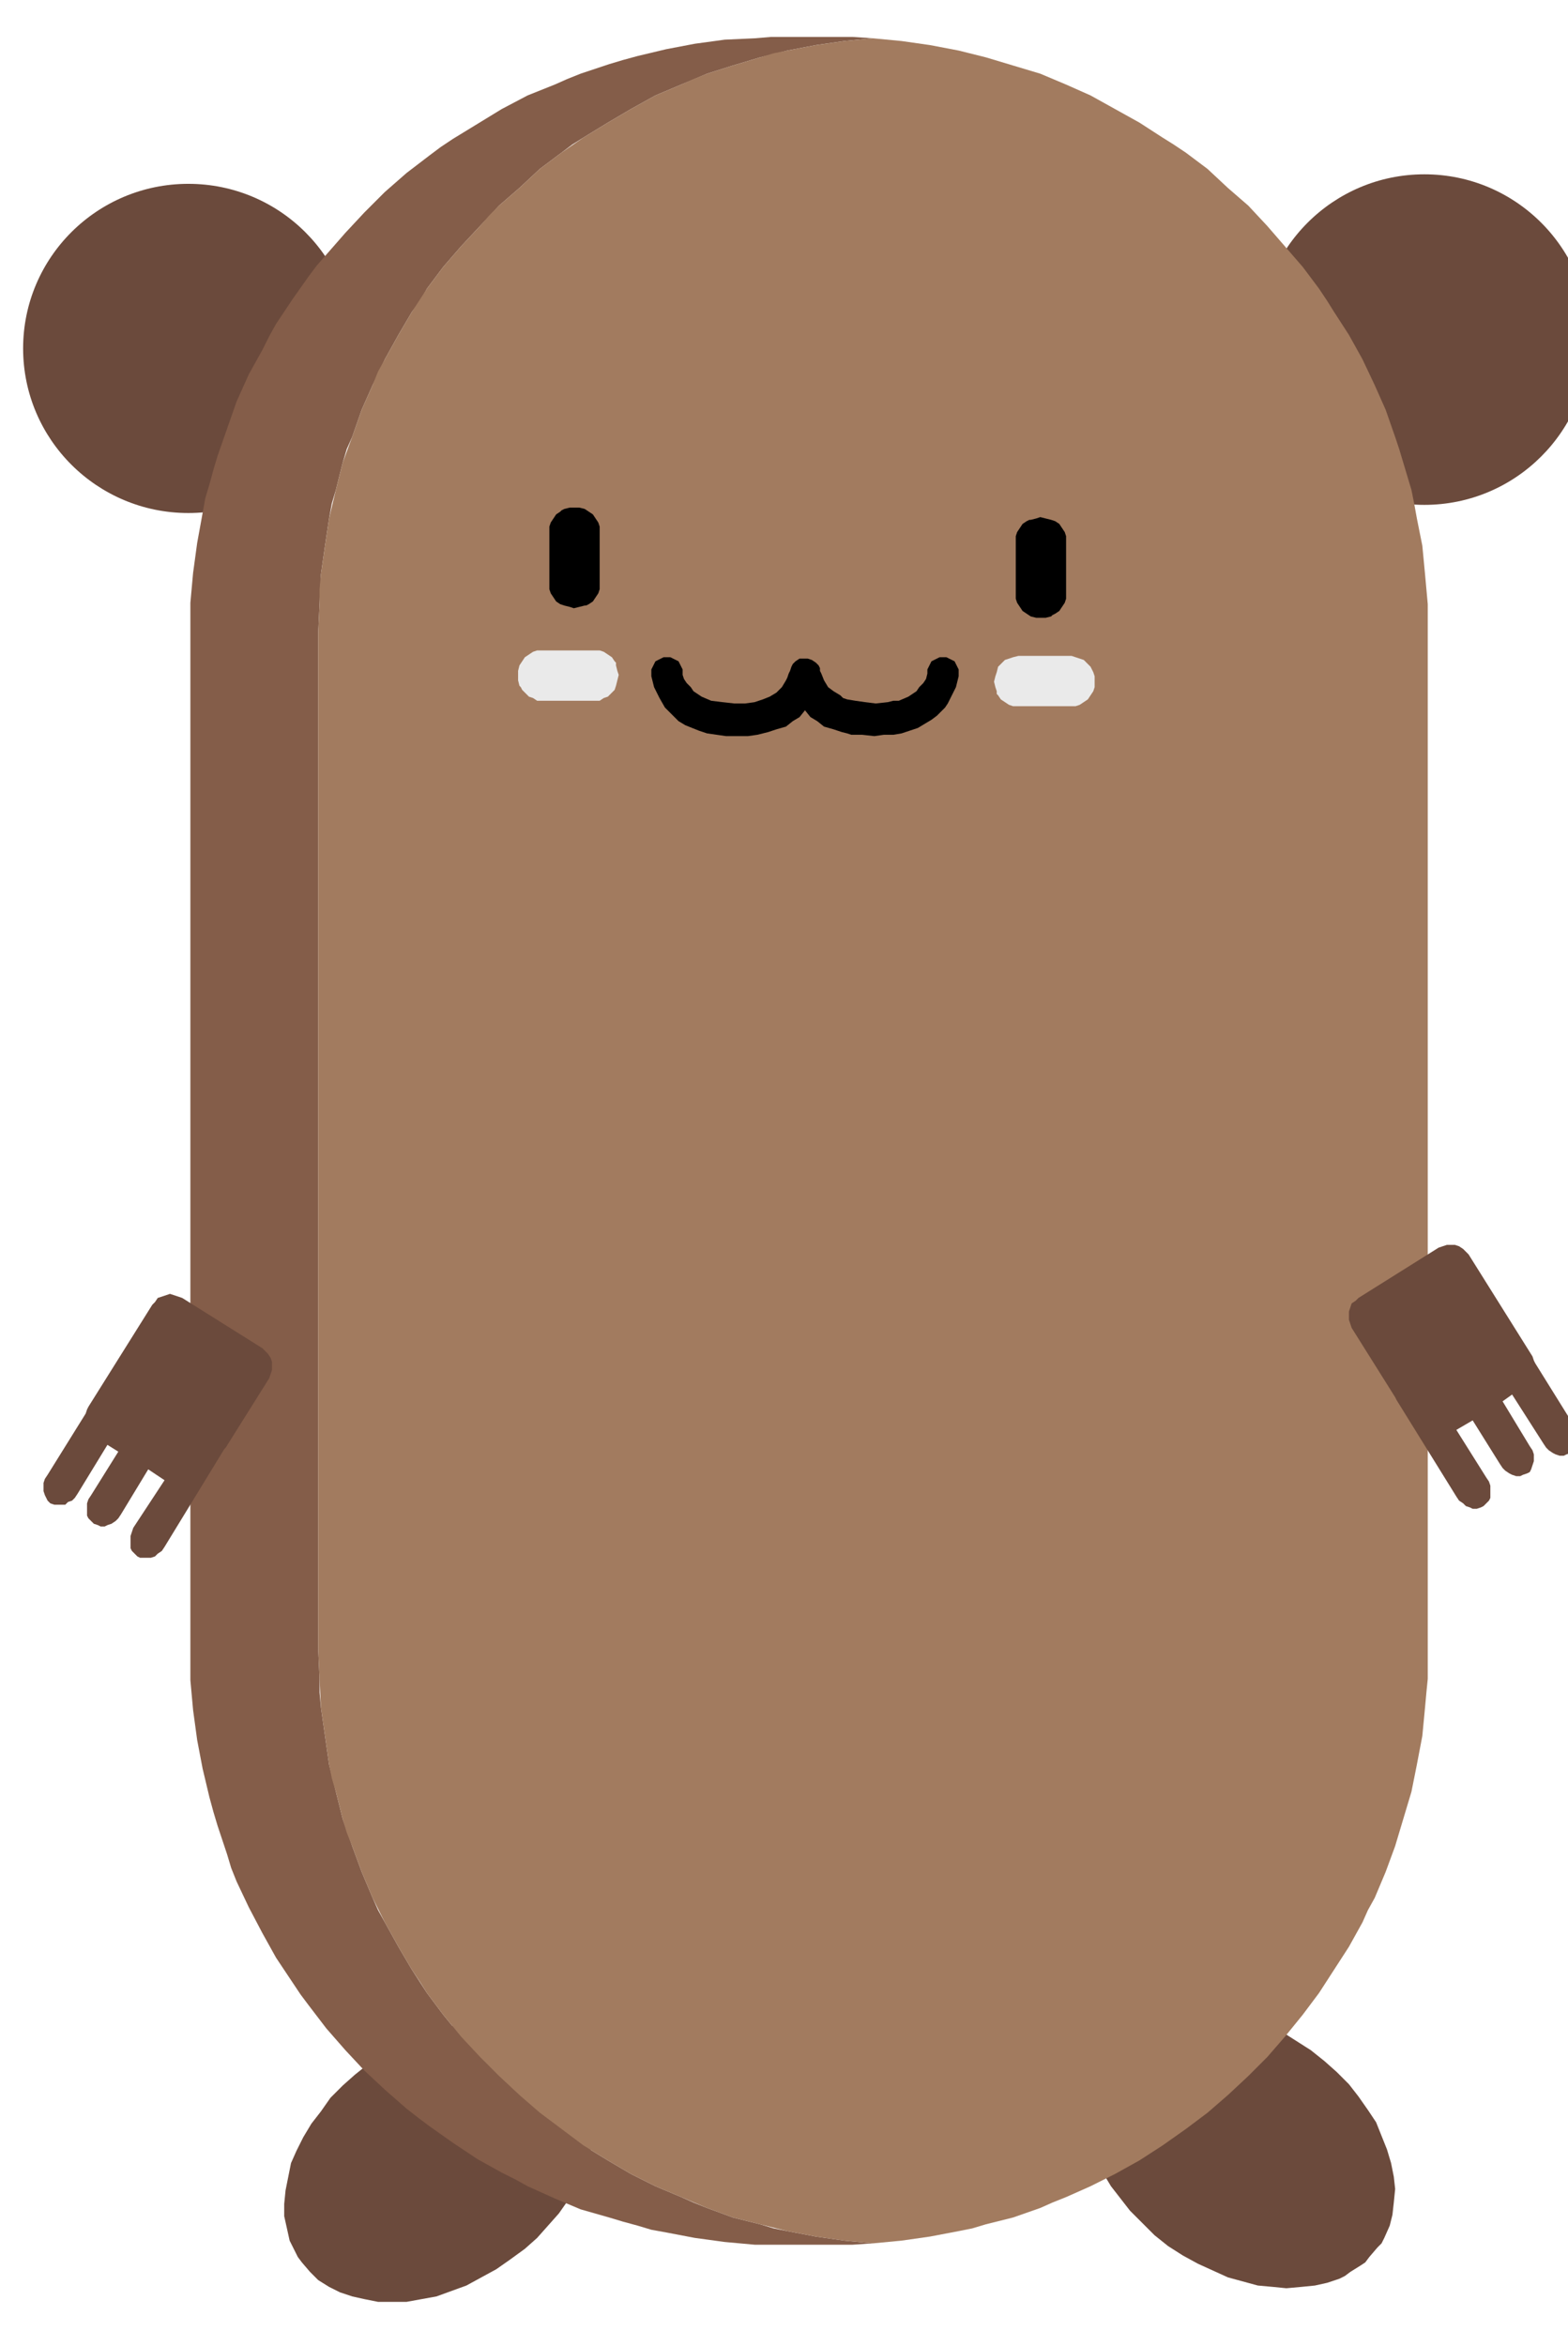 <?xml version="1.0" encoding="UTF-8" standalone="no"?>
<svg
   xmlns:dc="http://purl.org/dc/elements/1.1/"
   xmlns:cc="http://creativecommons.org/ns#"
   xmlns:rdf="http://www.w3.org/1999/02/22-rdf-syntax-ns#"
   xmlns:svg="http://www.w3.org/2000/svg"
   xmlns="http://www.w3.org/2000/svg"
   width="4210mm"
   height="6297mm"
   viewBox="0 0 4210 6297"
   version="1.1"
   id="svg8">
  <defs
     id="defs2">
    <pattern
       id="EMFhbasepattern"
       patternUnits="userSpaceOnUse"
       width="6"
       height="6"
       x="0"
       y="0" />
  </defs>
  <g
     id="layer1">
    <path
       style="fill:#6b4a3c;fill-opacity:1;fill-rule:evenodd;stroke:none;stroke-width:3.492"
       d="m 3519.582,5502.589 -40.161,-25.557 -40.161,-25.557 -40.162,-18.255 -40.161,-14.604 -40.161,-14.604 -40.162,-7.302 -40.161,-7.302 h -36.511 -40.161 l -32.859,3.651 -36.511,7.302 -32.859,14.604 -14.603,7.302 -14.604,7.302 -25.558,18.255 -14.603,10.953 -10.953,10.953 -21.906,25.557 -10.953,14.604 -7.303,14.604 -10.953,29.208 -10.953,32.859 -3.65,32.859 -3.651,32.859 3.651,36.51 7.302,32.859 10.953,36.51 14.604,36.51 14.603,36.51 21.906,36.51 25.558,32.859 25.558,32.859 32.859,32.859 32.859,32.859 36.509,29.208 40.162,25.557 40.161,21.906 40.161,18.255 40.162,18.255 40.161,10.953 40.161,10.953 40.162,3.651 36.509,3.651 40.162,-3.651 36.509,-3.651 32.861,-7.302 32.859,-10.953 14.603,-7.302 14.604,-10.954 29.208,-18.255 10.953,-7.302 10.953,-14.604 21.906,-25.557 10.953,-10.953 7.303,-14.604 14.603,-32.859 7.303,-29.208 3.65,-32.859 3.651,-36.51 -3.651,-32.859 -7.302,-36.51 -10.953,-36.51 -14.604,-36.51 -14.604,-36.51 -21.906,-32.859 -25.556,-36.51 -25.557,-32.859 -32.859,-32.859 -32.859,-29.208 z m -2530.152,36.51 40.16,-25.557 36.511,-21.906 40.161,-21.906 43.812,-14.604 40.161,-10.953 40.162,-10.953 36.509,-3.651 40.162,-3.651 h 36.509 l 36.511,7.302 36.509,7.302 29.209,10.953 18.255,7.302 14.604,7.302 25.556,18.255 14.604,10.953 10.953,10.953 21.906,25.557 7.302,14.604 10.953,14.604 10.953,29.208 10.953,32.859 3.651,32.859 v 32.859 36.51 l -7.302,36.51 -10.953,36.51 -14.604,36.51 -18.255,32.859 -18.256,36.51 -25.556,36.51 -29.209,32.859 -29.208,32.859 -32.859,29.208 -40.161,29.208 -36.511,25.557 -40.161,21.906 -40.161,21.906 -40.162,14.604 -40.161,14.604 -40.161,7.302 -40.162,7.302 h -40.161 -36.511 l -36.509,-7.302 -32.859,-7.302 -32.859,-10.953 -14.604,-7.302 -14.605,-7.302 -29.207,-18.255 -10.953,-10.953 -10.953,-10.954 -21.906,-25.557 -10.953,-14.604 -7.301,-14.604 -14.604,-29.208 -7.302,-32.859 -7.303,-32.859 v -32.859 l 3.651,-36.51 7.302,-36.51 7.303,-36.51 14.603,-32.859 18.256,-36.51 21.906,-36.51 25.556,-32.859 25.558,-36.51 32.859,-32.859 32.859,-29.208 z"
       id="path876" />
    <ellipse
       style="fill:#6b4a3c;fill-opacity:1;fill-rule:evenodd;stroke:none;stroke-width:3.492"
       cx="505.672"
       cy="935.168"
       rx="443.598"
       ry="441.773"
       id="ellipse878" />
    <circle
       style="fill:#6b4a3c;fill-opacity:1;fill-rule:evenodd;stroke:none;stroke-width:3.492"
       cx="3824.446"
       cy="911.438"
       id="ellipse880"
       r="443.598" />
    <path
       style="fill:#845d49;fill-opacity:1;fill-rule:nonzero;stroke:none;stroke-width:3.492"
       d="m 511.147,1698.231 v -80.322 l 7.303,-80.322 10.953,-80.322 14.603,-80.323 7.303,-40.161 10.953,-36.51 10.953,-40.161 10.953,-36.51 25.556,-73.02 25.558,-73.02 32.859,-73.02 18.255,-32.859 18.256,-32.859 18.255,-36.51 18.255,-32.859 43.812,-65.718 43.812,-62.067 21.906,-29.208 25.558,-29.208 51.114,-58.416 51.115,-54.765 54.765,-54.765 58.415,-51.114 62.068,-47.463 29.208,-21.906 32.859,-21.906 65.718,-40.161 65.718,-40.161 69.368,-36.51 73.021,-29.208 32.859,-14.604 36.509,-14.604 76.671,-25.557 36.511,-10.953 40.161,-10.953 76.671,-18.255 76.671,-14.604 80.323,-10.953 80.323,-3.651 43.812,-3.651 h 40.161 124.135 54.765 l 54.765,3.651 -76.671,7.302 -76.671,10.953 -76.671,14.604 -73.021,18.255 -73.02,21.906 -69.37,21.906 -69.368,29.208 -69.37,29.208 -65.718,36.51 -62.067,36.51 -65.718,40.161 -29.209,18.255 -29.207,21.906 -58.417,43.812 -54.765,51.114 -54.764,47.463 -51.115,54.765 -51.114,54.765 -47.464,54.765 -21.906,29.208 -21.906,29.208 -18.255,32.859 -21.906,29.208 -36.511,62.067 -18.255,32.859 -18.255,32.859 -32.859,69.369 -29.209,65.718 -25.556,73.02 -14.604,32.859 -10.953,36.51 -18.255,73.02 -10.953,36.51 -7.303,40.161 -10.953,73.02 -10.953,76.671 -3.65,80.323 -3.651,76.671 v 2727.308 l 3.651,80.322 v 36.51 l 3.65,40.161 10.953,76.671 10.953,76.672 18.256,73.02 18.255,73.02 25.558,73.02 25.556,69.369 29.209,69.369 14.603,32.859 18.256,32.859 18.255,32.859 18.255,32.859 36.511,62.068 40.161,62.067 43.812,58.416 47.464,58.416 51.114,54.765 25.558,25.557 25.558,25.557 54.764,51.114 54.765,47.463 58.417,43.812 58.417,43.812 65.718,40.161 62.067,36.51 65.718,32.859 69.37,29.208 32.859,14.604 36.509,14.604 69.37,25.557 73.02,18.255 36.511,10.953 36.51,7.302 76.671,14.604 76.671,10.953 76.671,7.302 -54.765,3.651 h -54.765 -124.135 -83.973 l -80.323,-7.302 -80.323,-10.953 -76.671,-14.604 -40.161,-7.302 -36.511,-10.953 -40.161,-10.953 -36.511,-10.953 -76.671,-21.906 -69.368,-29.208 -73.021,-32.859 -32.859,-18.255 -36.509,-18.255 -32.859,-18.256 -32.859,-18.255 -65.718,-43.812 -62.067,-43.812 -29.209,-21.906 -32.859,-25.557 -58.415,-51.114 -54.765,-51.114 -51.115,-54.765 -51.114,-58.417 -47.464,-62.067 -21.906,-29.208 -21.906,-32.859 -43.812,-65.719 -36.509,-65.718 -36.511,-69.369 -32.859,-69.369 -14.604,-36.51 -10.953,-36.51 -25.556,-76.671 -10.953,-36.51 -10.953,-40.161 -18.256,-76.671 -14.603,-76.671 -10.953,-80.323 -7.303,-80.322 v -43.812 -40.161 z"
       id="path882" />
    <path
       style="fill:#a27b5f;fill-opacity:1;fill-rule:nonzero;stroke:none;stroke-width:3.492"
       d="m 854.343,1698.231 3.651,-76.671 v -40.161 l 3.65,-40.161 10.953,-76.671 10.953,-73.02 18.256,-76.671 18.255,-73.02 25.558,-69.369 25.556,-73.02 29.209,-65.718 14.603,-36.51 18.256,-32.859 18.255,-32.859 18.255,-32.859 36.511,-62.067 40.161,-62.067 43.812,-58.416 47.464,-54.765 51.114,-54.765 25.558,-29.208 25.558,-25.557 54.764,-47.463 54.765,-51.114 58.417,-43.812 58.417,-40.161 65.718,-40.161 62.067,-36.51 65.718,-36.51 69.37,-29.208 32.859,-14.604 36.509,-14.604 69.37,-21.906 73.02,-21.906 36.511,-10.953 36.51,-7.302 76.671,-14.604 76.671,-10.953 76.671,-7.302 76.671,7.302 76.671,10.953 76.671,14.604 73.02,18.255 73.02,21.906 73.021,21.906 69.368,29.208 65.718,29.208 65.718,36.51 65.718,36.51 62.068,40.161 29.208,18.255 32.859,21.906 58.417,43.812 54.765,51.114 54.765,47.463 51.114,54.765 47.464,54.765 47.462,54.765 21.906,29.208 21.906,29.208 21.907,32.859 18.255,29.208 40.161,62.067 18.255,32.859 18.256,32.859 32.859,69.369 29.208,65.718 25.558,73.02 10.953,32.859 10.953,36.51 21.906,73.02 7.301,36.51 7.302,40.161 14.604,73.02 7.302,76.671 7.303,80.323 v 76.671 2727.308 80.322 l -3.651,36.51 -3.651,40.161 -7.302,76.671 -14.604,76.672 -14.603,73.02 -21.906,73.02 -21.906,73.02 -25.558,69.369 -29.208,69.369 -18.256,32.859 -14.603,32.859 -18.256,32.859 -18.255,32.859 -40.161,62.068 -40.162,62.067 -43.812,58.416 -47.462,58.416 -47.464,54.765 -25.558,25.557 -25.556,25.557 -54.765,51.114 -54.765,47.463 -58.417,43.812 -62.067,43.812 -62.068,40.161 -65.718,36.51 -65.718,32.859 -65.718,29.208 -36.509,14.604 -32.859,14.604 -73.021,25.557 -73.02,18.255 -36.511,10.953 -36.509,7.302 -76.671,14.604 -76.671,10.953 -76.671,7.302 -76.671,-7.302 -76.671,-10.953 -76.671,-14.604 -73.021,-18.255 -73.02,-18.255 -69.37,-25.557 -69.368,-29.208 -69.37,-29.208 -65.718,-32.859 -62.067,-36.51 -65.718,-40.161 -29.209,-21.906 -29.207,-21.906 -58.417,-43.812 -54.765,-47.463 -54.764,-51.114 -51.115,-51.114 -51.114,-54.765 -47.464,-58.416 -21.906,-29.208 -21.906,-29.208 -18.255,-29.208 -21.906,-32.859 -36.511,-62.068 -18.255,-32.859 -18.255,-32.859 -32.859,-65.718 -29.209,-69.369 -25.556,-69.369 -14.604,-36.51 -10.953,-36.51 -18.255,-73.02 -10.953,-36.51 -7.303,-36.51 -10.953,-76.672 -10.953,-76.671 -3.65,-76.671 -3.651,-80.322 z"
       id="path884" />
    <path
       style="fill:#000000;fill-opacity:1;fill-rule:evenodd;stroke:none;stroke-width:3.492"
       d="m 2727.313,1453.613 v -14.604 l 3.65,-10.953 7.303,-10.953 7.301,-10.953 10.953,-7.302 7.302,-3.651 h 3.651 l 14.604,-3.651 10.953,-3.651 14.603,3.651 14.605,3.651 10.953,3.651 10.953,7.302 7.302,10.953 7.303,10.953 3.65,10.953 v 14.604 142.39 10.953 l -3.65,10.953 -7.303,10.953 -7.302,10.953 -10.953,7.302 -7.302,3.651 -3.651,3.651 -14.605,3.651 h -14.603 -10.953 l -14.604,-3.651 -10.953,-7.302 -10.953,-7.302 -7.301,-10.953 -7.303,-10.953 -3.65,-10.953 v -10.953 z m -1252.299,-29.208 v -10.953 l 3.651,-10.953 7.302,-10.953 7.301,-10.953 10.953,-7.302 3.651,-3.651 7.301,-3.651 14.604,-3.651 h 10.953 14.605 l 14.603,3.651 10.953,7.302 10.953,7.302 7.303,10.953 7.302,10.953 3.651,10.953 v 10.953 142.39 14.604 l -3.651,10.953 -7.302,10.953 -7.303,10.953 -10.953,7.302 -7.302,3.651 h -3.651 l -14.603,3.651 -14.605,3.651 -10.953,-3.651 -14.604,-3.651 -10.953,-3.651 -10.953,-7.302 -7.301,-10.953 -7.302,-10.953 -3.651,-10.953 v -14.604 z"
       id="path886" />
    <path
       style="fill:#eaeaea;fill-opacity:1;fill-rule:evenodd;stroke:none;stroke-width:3.492"
       d="m 1595.498,1745.694 h 14.604 l 10.953,3.651 10.953,7.302 10.953,7.302 7.301,10.953 3.651,3.651 v 7.302 l 3.65,14.604 3.651,10.953 -3.651,14.604 -3.65,14.604 -3.651,10.953 -7.301,7.302 -10.953,10.953 -10.953,3.651 -10.953,7.302 h -14.604 -142.39 -10.953 l -10.953,-7.302 -10.953,-3.651 -10.953,-10.953 -7.301,-7.302 -3.651,-7.302 -3.651,-3.651 -3.65,-14.604 v -14.604 -10.953 l 3.65,-14.604 7.303,-10.953 7.301,-10.953 10.953,-7.302 10.953,-7.302 10.953,-3.651 h 10.953 z m 1281.506,14.604 10.953,3.651 10.953,3.651 10.953,3.651 10.953,10.953 7.302,7.302 3.651,7.302 3.651,7.302 3.65,10.953 v 14.604 14.604 l -3.65,10.953 -7.303,10.953 -7.302,10.953 -10.953,7.302 -10.953,7.302 -10.953,3.651 h -10.953 -142.389 -14.605 l -10.953,-3.651 -10.953,-7.302 -10.953,-7.302 -7.302,-10.953 -3.651,-3.651 v -7.302 l -3.65,-10.953 -3.651,-14.604 3.651,-14.604 3.65,-10.953 3.651,-14.604 7.302,-7.302 10.953,-10.953 10.953,-3.651 10.953,-3.651 14.605,-3.651 z"
       id="path888" />
    <path
       style="fill:#000000;fill-opacity:1;fill-rule:nonzero;stroke:none;stroke-width:3.492"
       d="m 1748.841,1804.11 v -7.302 l 3.651,-7.302 7.302,-14.604 7.301,-3.651 7.303,-3.651 7.301,-3.651 h 7.302 10.953 l 7.303,3.651 14.603,7.302 3.651,7.302 3.651,7.302 3.65,7.302 v 7.302 7.302 l 3.651,10.953 7.302,10.953 10.953,10.953 7.303,10.953 21.906,14.604 25.556,10.953 29.209,3.651 32.859,3.651 h 29.208 l 25.558,-3.651 21.906,-7.302 18.255,-7.302 18.255,-10.953 7.303,-7.302 7.302,-7.302 10.953,-18.255 3.651,-7.302 3.65,-10.953 3.651,-7.302 3.651,-10.953 3.65,-7.302 7.303,-7.302 10.953,-7.302 h 14.603 7.303 l 10.953,3.651 10.953,7.302 7.302,7.302 3.651,7.302 v 7.302 l 3.65,7.302 7.303,18.255 10.953,18.255 14.603,10.953 18.256,10.953 7.302,7.302 10.953,3.651 21.906,3.651 25.558,3.651 29.208,3.651 32.859,-3.651 14.604,-3.651 h 14.603 l 25.558,-10.953 10.953,-7.302 10.953,-7.302 7.302,-10.953 10.953,-10.953 7.303,-10.953 3.65,-14.604 v -3.651 -7.302 l 3.651,-7.302 7.302,-14.604 7.303,-3.651 7.301,-3.651 7.302,-3.651 h 10.953 7.303 l 7.302,3.651 14.604,7.302 3.65,7.302 3.651,7.302 3.651,7.302 v 7.302 10.953 l -7.303,29.208 -14.603,29.208 -7.303,14.604 -7.301,10.953 -10.953,10.953 -10.953,10.953 -14.604,10.953 -18.255,10.953 -18.255,10.953 -21.906,7.302 -21.906,7.302 -21.906,3.651 h -25.557 l -25.558,3.651 -32.859,-3.651 h -29.208 l -10.953,-3.651 -14.604,-3.651 -21.906,-7.302 -25.556,-7.302 -18.256,-14.604 -18.255,-10.953 -14.604,-18.255 -14.603,18.255 -18.256,10.953 -18.255,14.604 -25.558,7.302 -21.906,7.302 -29.207,7.302 -25.558,3.651 h -32.859 -25.556 l -25.558,-3.651 -25.558,-3.651 -21.906,-7.302 -18.255,-7.302 -18.255,-7.302 -18.256,-10.953 -14.603,-14.604 -10.953,-10.953 -10.953,-10.953 -14.604,-25.557 -7.302,-14.604 -7.303,-14.604 -3.65,-14.604 -3.651,-14.604 z"
       id="path890" />
    <path
       style="fill:#6b4a3c;fill-opacity:1;fill-rule:evenodd;stroke:none;stroke-width:3.492"
       d="m 606.074,3885.189 -3.651,3.651 -160.644,262.873 -7.303,10.953 -10.953,7.302 -7.302,7.302 -10.953,3.651 h -7.302 -10.953 -10.953 l -7.303,-3.651 -7.302,-7.302 -7.302,-7.302 -3.651,-7.302 v -10.953 -10.953 -10.953 l 3.651,-10.953 3.65,-10.953 83.974,-127.785 -43.812,-29.208 -73.021,120.483 -7.302,10.953 -7.302,7.302 -10.953,7.302 -10.953,3.651 -7.303,3.651 h -10.953 l -7.302,-3.651 -10.953,-3.651 -7.302,-7.302 -7.303,-7.302 -3.65,-7.302 v -10.953 -10.953 -10.953 l 3.65,-10.953 7.303,-10.953 73.02,-116.833 -29.208,-18.255 -80.323,131.437 -7.302,10.953 -7.303,7.302 -10.953,3.651 -7.302,7.302 h -10.953 -10.953 -7.302 l -10.953,-3.651 -7.303,-7.302 -3.65,-7.302 -3.651,-7.302 -3.651,-10.953 v -10.953 -10.953 l 3.651,-10.954 7.302,-10.953 102.229,-164.296 3.652,-10.953 3.65,-7.302 171.599,-273.826 7.302,-7.302 7.302,-10.953 10.953,-3.651 10.953,-3.651 10.953,-3.651 10.953,3.651 10.953,3.651 10.953,3.651 215.411,135.088 7.302,7.302 7.302,7.302 7.303,10.953 3.65,10.953 v 10.953 10.953 l -3.65,10.953 -3.651,10.953 z"
       id="path892" />
    <path
       style="fill:#6b4a3c;fill-opacity:1;fill-rule:evenodd;stroke:none;stroke-width:3.492"
       d="m 3745.946,3750.102 3.651,7.302 160.644,259.222 7.302,10.953 10.953,7.302 7.301,7.302 10.953,3.651 7.303,3.651 h 10.953 l 10.953,-3.651 7.302,-3.651 7.303,-7.302 7.301,-7.302 3.651,-7.302 v -10.953 -10.953 -10.953 l -3.651,-10.953 -7.301,-10.953 -80.323,-127.785 43.812,-25.557 73.02,116.832 7.303,10.953 7.302,7.302 10.953,7.302 7.301,3.651 10.953,3.651 h 10.953 l 7.302,-3.651 10.953,-3.651 7.303,-3.651 3.65,-7.302 3.651,-10.953 3.652,-10.954 v -7.302 -10.953 l -3.652,-10.953 -7.302,-10.953 -73.02,-120.484 25.556,-18.255 83.974,131.436 7.302,10.953 7.302,7.302 10.953,7.302 7.303,3.651 10.952,3.651 h 10.953 l 7.303,-3.651 10.953,-3.651 7.302,-7.302 3.651,-7.302 3.65,-7.302 3.651,-10.953 v -10.953 -10.953 l -3.651,-10.953 -7.302,-10.953 -102.228,-164.296 -3.651,-7.302 -3.652,-10.953 -171.597,-273.826 -7.303,-7.302 -7.301,-7.302 -10.953,-7.302 -10.953,-3.651 h -10.953 -10.953 l -10.953,3.651 -10.953,3.651 -215.41,135.088 -7.303,7.302 -10.953,7.302 -3.65,10.953 -3.651,10.953 v 10.953 10.953 l 3.651,10.953 3.65,10.953 z"
       id="path894" />
  </g>
</svg>
